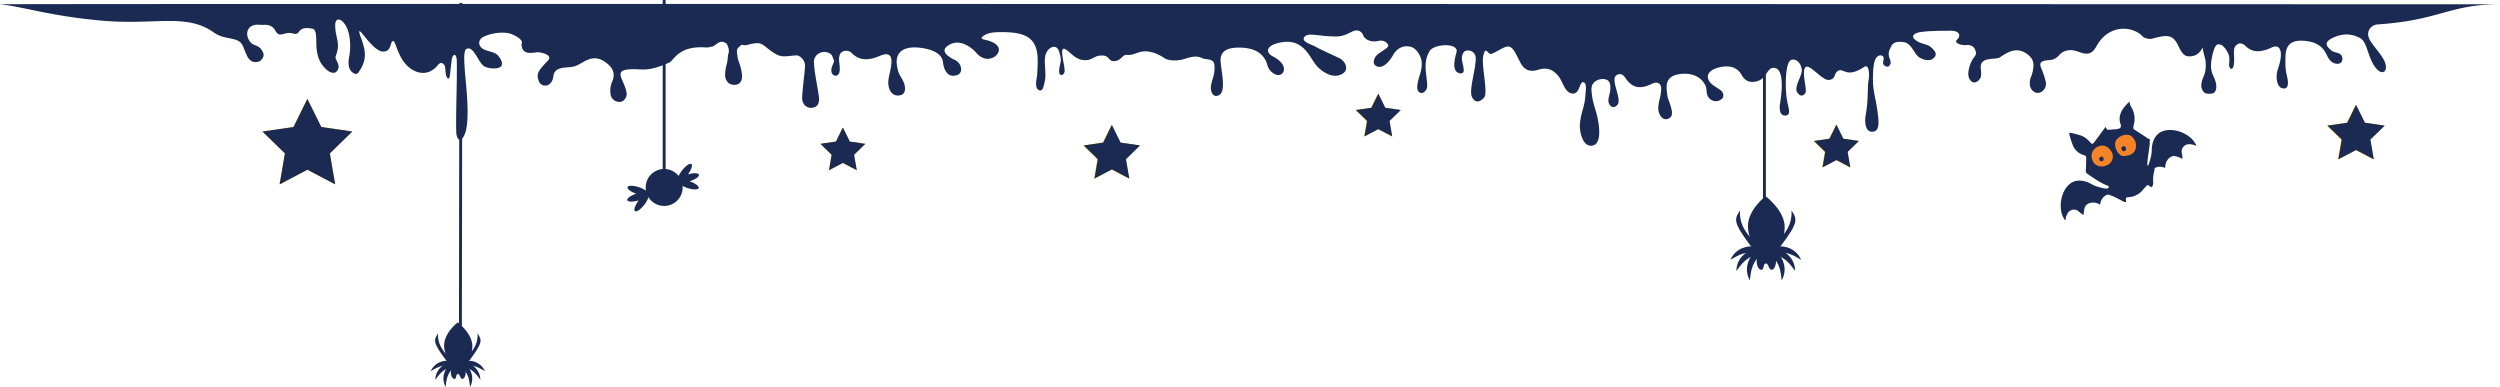 <svg id="a3f54cd2-063f-4ba7-ab79-be6d2cba5a30" data-name="Halloweentop" xmlns="http://www.w3.org/2000/svg" viewBox="0 0 1722.05 266.54"><defs><style>.af5bb67c-b611-4223-a17f-76c494cb5704{fill:#fcc000;}.ee4a2674-0e2b-4cf8-b4d1-9e5d0a5fb2cb{fill:#1a2a52;}.b12821c7-07d3-4f80-8fa8-25b9efb622c5{fill:#f58328;}.a3634e3f-dfc2-4390-ba98-435c7089e6f4,.ad2ded7b-b971-49df-be79-f57ffd14982d{fill:none;}.a3634e3f-dfc2-4390-ba98-435c7089e6f4{stroke:#1a2a52;stroke-miterlimit:10;stroke-width:2px;}</style></defs><g id="ed50af25-5140-4174-b050-da982bbbeca5" data-name="startlight"><polygon id="e9e2a709-70d6-483f-938f-bfe1da15a3a2" data-name="startlight6" class="af5bb67c-b611-4223-a17f-76c494cb5704" points="1622.61 72.19 1628.72 84.56 1642.37 86.55 1632.49 96.18 1634.83 109.77 1622.61 103.35 1610.4 109.77 1612.73 96.18 1602.86 86.55 1616.51 84.56 1622.61 72.19"/><polygon id="bc45fec8-07fd-40c9-b6d2-46953de659dd" data-name="startlight5" class="af5bb67c-b611-4223-a17f-76c494cb5704" points="1264.68 85.87 1269.46 95.56 1280.16 97.11 1272.42 104.66 1274.24 115.31 1264.68 110.28 1255.11 115.31 1256.94 104.66 1249.2 97.11 1259.89 95.56 1264.68 85.87"/><polygon id="b73f65f6-c29f-4900-b4b4-277336d55a62" data-name="startlight4" class="af5bb67c-b611-4223-a17f-76c494cb5704" points="949.13 64.55 953.91 74.24 964.61 75.79 956.87 83.34 958.69 93.99 949.13 88.96 939.56 93.99 941.39 83.34 933.65 75.79 944.34 74.24 949.13 64.55"/><polygon id="aa439285-6f62-4348-acee-7b68ee089d44" data-name="startlight3" class="af5bb67c-b611-4223-a17f-76c494cb5704" points="765.59 86.07 771.6 98.24 785.03 100.19 775.31 109.67 777.61 123.04 765.59 116.72 753.58 123.04 755.88 109.67 746.16 100.19 759.59 98.24 765.59 86.07"/><polygon id="a3e0d6f6-856f-4b70-bb0a-c329d7c00fc1" data-name="startlight2" class="af5bb67c-b611-4223-a17f-76c494cb5704" points="580.58 87.81 585.37 97.5 596.06 99.06 588.32 106.6 590.15 117.26 580.58 112.23 571.01 117.26 572.84 106.6 565.1 99.06 575.8 97.5 580.58 87.81"/></g><path id="f6e33860-837e-44a4-9806-7336b7ee7f96" data-name="Halloweentopscenery" class="ee4a2674-0e2b-4cf8-b4d1-9e5d0a5fb2cb" d="M400.55,43.07c2.45-2.38,3.8-.36,4.45.62.86,2.47.37,4.92,1.22,7.39.78,1.61,1.78,2.61,2.35,0q.65-5.44,1.28-10.87c.15-3.52,3.15-6.52,3.55,0,.27,16.26-.67,32.23-.4,48.49,0,7,4,9,6.58.28,4.38-17.92-4.42-54.14.5-56.71s8,9.41,12.27,12c2.36,1.41,8.73,2.2,11.19.33s-.21-6.37-2.31-8.34c-2.33-2.17-7.72-2.38-10.41-4.45-1.65-1.27-3-3.85-.93-6.46S443,19.69,450,21.69c2.52.72,9.7,4.1,8,7,0,8,7,6.26,10.39,5.89,2.31-.26,11.82,1.64,7.78,5.77C469,47.69,468,49.69,470,54.69a4.68,4.68,0,0,0,7,2c2.22-1.72,2.61-3.51,2.9-5.58,1.06-7.45,9.07-5.33,14.58-6.87s11.43-9,20.15-3.59c6.07,3.77,8.42,8.28,5.71,14.34a15.43,15.43,0,0,0-.76,9.69,6.2,6.2,0,0,0,6,4.08c3.4-.07,5-3.8,4.84-5.58-.31-3.76-2.38-7.43-3.76-11.13-1.49-4,.48-5.37,6-5.76,8.4-.59,11.32,2.4,27.15-4.67C563,40.23,566,29.69,585.4,31.27a8.78,8.78,0,0,0,3-.5c3.56.07,5.59-6.08,10.88-2.08,2.71,5,1.05,6.21.87,8.6-.52,6.92-1.6,5.81-1.93,12.73A7.27,7.27,0,0,0,600.91,56c1.36.94,5.09,1.72,7.19-.11,1.58-1.38,2-4,1.72-6.07-1-8.15-3.12-8.26-3.47-16.42-.06-1.33,1.57-2.7,3.4-4.08a6.59,6.59,0,0,0,3.28.32c12.07-3.38,9.69-.09,20,6.08,5,3,9,1,15,1a7.68,7.68,0,0,1,5.17,8.37c-.51,6.92-1.6,13.81-1.93,20.73-.09,2,.81,4.76,2.68,5.95a6.2,6.2,0,0,0,7.2-.12c1.61-1.34,2-4,1.71-6.06-1-8.15-3.12-16.26-3.47-24.42-.1-2.22,1.64-6.45,6.95-6.85,5.69.4,5.63,3,6.69,5.4s-3,5-1.15,9.56c1.15,1.44,3.31,2.44,4.73-.06s-.2-8.8.11-10.65.44-3.5,2.53-4.51a5.39,5.39,0,0,1,6.2,1.07c5.15,5.16,10.92,5.14,17.94,2.5,2-.76,6.82-3.33,8.73-.12s-.61,10.79-1.36,15.81,1.24,11.57,7.25,11,4-7.58,3-9.58c-2.75-5.51-3.39-4.84-4.39-10.93-1.56-9.59,4.89-14.08,17.42-12.14,7.35,1.14,13.61,3.92,14.27,9.84.7,6.23,3.7,9.23,6.7,9.23,8,0,6-7,4-9s-3-2-4.24-2.72c-4.41-2.53-8.71-6.1-1.65-9.87C760,25.45,767.8,31,771,34.69c6,7,12,4,14,2,2.23-2.23,4-7-5-10-3-1-7.41-1-3.59-3.59,3.59-2.41,8.25-2.41,12.59-2.41,18,0,24.66,5.07,24.53,20.33,0,2.82-.15,5.65-.32,8.47s-1.15,5.42-.68,8.31S815.65,62,817,59.69a30.16,30.16,0,0,0,1.82-8c.25-4.86-.87-9.8-.08-14.58.38-2.26,2.62-6.2,5.94-6.31s4.1,4.78,4.63,7.35c.6,2.88-.66,4.36-1,9s3.67,3.58,3.79.18c0-4.21-3.87-16.52,0-15.06S840,41.69,849,39.69c5-2,4.71-2.8,8.85-2.89,5.15-.11,4.15,3.89,8.15,3.89,5,0,5.74-4.65,8.87-4.32s5.13-.68,8.13-1.68,9-2,18,4c3,2,10,2,15,0,4-1,7-2,11,0,2.16,1.08,7.69,0,8.19,4.22.81,6.78-1.48,9.68-2.26,14.51S935,66.69,939,63.69s1.33-14.67.58-22,3.54-10.5,13.18-10.34c8.54.14,14.75,2.7,18,9.24,1.2,2.38,1,6.45,6.19,9.06,4,2,7.06-1.31,6-5-.94-3.31-5-6-7.26-7.14-5.89-3-4.08-7.38,2.91-9.2,9.25-2.4,15.32-.27,20.42,6.07,4,4.94,5.27,9.5,10.93,13.27,6.86,4.57,11,3,13,2,5.58-2.79,2.54-8.88-1.32-10.84C1016,36,1010,33.54,1004.53,30.52c-2.55-1.4-9.9-3.32-7.22-6.57s9.69-.26,21.69-.26c6,0,9.69-3,12.38-3.85a4.86,4.86,0,0,1,6.25,2.73c1.37,4.12,7,5.05,9.92,4.29,4.45-1.17,6.9,1.28,7.38,2.65.78,2.21-4.93,4.18-7.93,7.18-1.88,1.88-3.66,6.53.74,7.79s8.87-4.82,10.61-8c2.43-4.4,6.93-7.22,12.55-5.53,3.22,1,5.84,5,6.68,8,1,3.42.39,7.37-.73,10.83-2.85,8.83-1.85,10.83-1.08,11.71,1.61,1.84,3.53,1.38,5.23-.88,3-4-3.53-16.66,2.13-26.12,1.87-5.88,20.87-6.88,18.87.12s-2.32,12.49,1,14c2.74,1.25,4,0,4-1.55,0-3.43-2-7.45-1-10.45s2.36-3.45,4.68-3.23a5,5,0,0,1,4.11,3c.74,1.63.46,3.59.29,5.39-.77,7.94-4.52,19.77-2.3,23.81s5.15,3.5,8.19.27-2-22.46-.51-28.85,2.54-2.39,4.54-1.39,9.38-5.47,13-5,5.78,7.3,8.55,12c2.29,3.88,5.93,5.83,11.52,4.07,6.8-2.15,10.79.21,14.17,4.32,3,3.63,4.32,11.43,9.54,12s4.89-8.29,7.56-7.85,1.64,6.21,1.51,8.42c-.51,9.32-3.18,11.72-3.85,21-.25,3.52,1.37,14.55,7.82,14.37,6.73-.18,5.61-11,5.18-14.37-1.29-10.18-4.41-13.81-5-24-.35-6,5.1-7.51,7.32-7.57,5.82-.17,5.86,4,5.61,7.62s-2.71,7.5-.06,10.53c2.13,2.42,4.28.55,5.13-.58,3-4-5-17-1-20s6.35,1.76,7,2.6c4.42,6,9.72,7,17.62,3.13,4.54-2.25,6.63.62,6.4,3.86-.48,7-1.3,5.06-2,12.09-.43,4.28,2.46,9.21,6,8.32,4-1,4-4,2.5-9-1.9-6.32-2-4.08-2.67-10.65-.52-5.29.45-10.23,9.2-11.36,8.21-1.06,14.73,2,17.5,8.05,1,2.15.4,4.81,1.47,6.95a6.19,6.19,0,0,0,9,2.7c3-1.7,1.75-5.27,0-6.49-3.06-2.21-5.43-3.33-7.06-5.21-4.34-5-.63-9.32,7-10.81,6.93-1.36,11.78.53,14.51,5.51,2.66,4.81,6.46,5.3,10.46,4.3,7.25-1.81,7-11,13-9s4,18,3,24,.68,8.89,3.86,8.59c3.39-.32,2.26-4.37,1.44-7.91-2-8.42-1.61-20.94-.29-25.92,1-3.76,2-4.71,4-4.73,3,0,4.88,3,5.32,4.59.64,2.38,1.42,2.89-1.36,9.38-3,7-1.69,8.31,0,10,1,1,2.66,1.45,4.33-.77s-2.67-14.16,0-17.7,11.76,9.55,16.72,8.51,2.65-4.84,6.3-6.44,5.65,5.4,17.53-2.49c3.67-2.44,3.71,6,3.12,8.89-1,5,0,13-2,24-1.07,5.9,0,13,5.73,11.56,4-1,3.27-7.56,2.27-14.56-1.58-11-3.26-13.31-3-24s2-12,3-13,3-1.32,4,0c1.42,1.86-2,5,1.85,6.71,1.08.48,2.51.2,3.15-1.71,1-3-3.07-5.07,0-11,1-2,2-5,9.14-4,5.67.81,7.08,8.34,10.88,10.61,2.1,1.25,6.86,3.22,9.92.29s-.18-5.65-2-7.39c-2.06-1.92-6.56-2.35-9.22-3.94s-5-3.88-.83-5.74,20.72-1.56,23.5-1.69c3.66-.17,8.66,1.83,4.35,6.37-2.17,2.09,3.28,3.88,6.28,3.54,2-.22,6-.08,6.91,5.12.34,2-1.9,3.49-2.88,5.8a22.31,22.31,0,0,0-2.3,7.52c-.7,4.48,2.41,9.28,6.3,6.48s2-7,2.18-10.26c.37-6.66,10-4.45,12.93-6.09s10.13-8,17.87-3.18c5.38,3.34,6.29,7,5,12.71-1,4.82-2,3.72-2,8.82,0,3,2.7,6.39,6,6s5.77-4.09,5-7.56a61.21,61.21,0,0,0-3.33-9.87c-1.32-3.55.43-4.76,5.32-5.1,7.45-.53,6.19-4.84,12-6.47s9.83,2,14,2c4,0,5.68-3,7.18-5.6,8.82-15.4,25.38-13.2,31.6-6.2,1,1.13,4.7,2,6.44,1.48,10.71-3,14.29-2.65,17.78,4.32,2,4,3.58,7.7,7.29,7.83,4.71.17,7.71-1.83,9.75-6.08.37,3.35,1.75,7.13,2,9.25,1,10-2.6,10.62-2.9,16.75a6.45,6.45,0,0,0,2.38,5.28c1.21.84,5.33.77,6.38-.1,1.42-1.19,1.75-3.58,1.52-5.38-.93-7.23-5.85-7.66-2.38-21.55,2-8,3.92-6.34,5.46-6.17s4.17,3.78,5.11,5.95,1,3.4.69,7.31,2.87,5,3.31-.05-.23-6.31.1-9.44c.14-1.43.15-2.41,2.24-4s4.58,0,5.5.94c4.56,4.58,9.68,4.56,15.91,2.22,1.8-.67,5.79-3.44,7.73-.1s.27,9.76-1.2,14c-1.85,5.33-.85,13.33,4.15,13.33,4,0,2.71-6.17,2-9-1-4-1-7-.93-12.78.09-8.61,4.32-12.48,15.44-10.76,6.51,1,10.29,4,12.65,8.72.94,1.88,2.84,6.82,7.84,6.82,2.24,0,4-2,3-5s-5.11-2.54-7-4c-3.57-2.75-5.94-5.65.43-8.77,6.57-3.23,12.57-3.23,18.57-.23,3.12,1.56,4,4,6.64,11.67,4.47,13,10.22,13.75,11.36,10.33,2-6-7-14-10.68-20.17s1.16-10.7,5-10.95c43.45-2.88,49.32-13.88,84.45-13.88,9,0-1728.13-.53-1722,0C114.5,3.05,133.82,9.82,170,12.87s57.36-5.4,76.27,8.22c7.58,5.46,16.61,2.2,19.74,9.09,1.1,2.41,1.91,4.81,3.11,7.22,1.65,3.29,4.59,4.92,8.65,3.29,3.94-3.37,2.56-5.65,1-8-2-3-5.45-2.71-7.29-4.83-4.9-5.64-2.36-13.35,6.37-12.19,2.65.35,7.6-1.44,10.68,4.17,3,5.44,6.08,0,12.15,1.8,5.74,1.7,2-5.87,13.94-3.15,4.62,3.54-1.85,17.2,8.15,27.2,2,2,5,4,7.49,2.48C334.77,43.69,329,40,330,37.23c3.77-9.64-.58-12.31-.33-22,.05-1.8,1.07-4.49,4.27-2.54,2.1,1.72,3.8,4.05,5.1,9a40.05,40.05,0,0,1,.44,14.77c-.74,4.27-1.37,8.07,1.26,11.27,1,1,3.49,3.07,5,.54,7-9.54,4.17-16.77,1-25.54-3-10,8,11,15.68,11.35,6.32.29,4.92-7.17,7.12-7.26S373,42.69,385,47.69C394.85,51.79,400.55,43.07,400.55,43.07Z" transform="translate(-98.75 1.44)"/><g id="aeed2628-40cf-4040-b1e1-3ce799c53a39" data-name="Halloweentopcharacter"><polygon id="a61d8464-ac05-43a8-a4f6-55a3076abac0" data-name="star6" class="ee4a2674-0e2b-4cf8-b4d1-9e5d0a5fb2cb" points="1622.92 72.17 1629.03 84.54 1642.68 86.52 1632.8 96.15 1635.13 109.75 1622.92 103.33 1610.71 109.75 1613.04 96.15 1603.16 86.52 1616.82 84.54 1622.92 72.17"/><g id="e43d5ef2-105c-4518-b6e3-006af66fee41" data-name="bat"><path id="f13c607c-024f-4f96-b3ae-d3a71e40b69f" data-name="batbody" class="ee4a2674-0e2b-4cf8-b4d1-9e5d0a5fb2cb" d="M1577.81,112.11c.15-1.67.23-3.22.43-4.75.41-3.21.88-6.42,1.31-9.63a6.53,6.53,0,0,0-.09-1.07,2.08,2.08,0,0,1,.08-.94c.41-.81.26-1.28-.68-1.46a1.93,1.93,0,0,1-.62-.35c-2.61-1.72-5.18-3.49-7.84-5.14-2.34-1.45-2.45-1.52-1.85-4.22a16,16,0,0,0-.79-10.49c-.82-1.77-2.21-3.32-2.09-5.61a31.38,31.38,0,0,0-4.72,5.33c-2,3.11-2.84,6.5-1.52,10.21.71,2,0,3.06-2.09,3.44-1.42.25-2.88.22-4.31.39-1.67.19-3.38.59-3.8-2-2.71,3.68-5.24,7.1-7.77,10.51-1.2,1.64-1.72,1.68-3,.19a15.8,15.8,0,0,0-6.25-4.59,61.15,61.15,0,0,0-6.61-1.75c-1.34-.33-1.77.1-1.37,1.41.67,2.19,1.3,4.39,2.14,6.52a11.32,11.32,0,0,0,7.66,7.24c1.48.42,1.8.91,1.76,2.44-.08,2.73-.13,5.46-.3,8.18a2.38,2.38,0,0,0,1.19,2.39c4.48,3,8.85,6.26,14,8.13a1.26,1.26,0,0,1,.66,1,1.39,1.39,0,0,1-.79.88,17.68,17.68,0,0,1-2.52.41c-1,0-1,3,2.63,3.68.81.26,1.61.54,2.41.84,3.07,1.15,5.91,2.89,8.87,4.33a3.91,3.91,0,0,0,1.25.13,5.35,5.35,0,0,0,0-1.13c-.31-1.65,0-2.19,1.69-2.26a13.54,13.54,0,0,0,9.9-5c.83-1,1.7-1.91,2.56-2.86.47-.51,1-.7,1.56-.15,1.64,1.6,2.63,1.32,3-1.31a2.59,2.59,0,0,0,.06-.83,18.88,18.88,0,0,1,.56-7.19c.51-3.22,1.51-9.22-2.12-6.21C1579.83,111.45,1579,113.69,1577.81,112.11Z" transform="translate(-98.75 1.44)"/><g id="b59cae7f-583a-4d0f-8ab6-ebc345eed0ac" data-name="lefteye"><path id="ada1d3da-3ab8-4145-889f-c58cf3886362" data-name="eyebackground" class="b12821c7-07d3-4f80-8fa8-25b9efb622c5" d="M1543.73,99.59c-3.86,1.85-5.49,5.85-3.3,10.19,1.63,3.21,5.85,4.43,9.42,2.66a6.57,6.57,0,0,0,3.78-8.6C1551.41,99.38,1547.57,97.74,1543.73,99.59Z" transform="translate(-98.75 1.44)"/><path id="a3c690d0-a658-48f9-8a34-0b35da11291a" data-name="eye" class="ee4a2674-0e2b-4cf8-b4d1-9e5d0a5fb2cb" d="M1545.72,106.66a1.4,1.4,0,0,0-.8,2,1.51,1.51,0,0,0,2.08.86c.82-.42,1-1.35.52-2.42C1547.11,106.24,1546.46,106.33,1545.72,106.66Z" transform="translate(-98.75 1.44)"/></g><g id="b683ad79-de2c-4a7a-b7a2-eedd6b881874" data-name="righteye"><path id="a864de75-3d5a-4344-a558-36a615affa44" data-name="eyebackground" class="b12821c7-07d3-4f80-8fa8-25b9efb622c5" d="M1564.62,91.48a8.64,8.64,0,0,0-7.93,3.31,3.7,3.7,0,0,0-.88,1.81,9.63,9.63,0,0,0,3,8.35,4,4,0,0,0,3.91,1c.63-.13,1.27-.18,1.89-.32,5.33-1.19,6.39-6,4.8-10.16C1568.3,93.68,1567.14,91.78,1564.62,91.48Z" transform="translate(-98.75 1.44)"/><path id="a12c1a7b-5c97-4668-a9ec-cb61e5d25c85" data-name="eye" class="ee4a2674-0e2b-4cf8-b4d1-9e5d0a5fb2cb" d="M1561,99.42a1.56,1.56,0,0,0-.77,2.31c.46.8,1.1,1.28,2.09.81a1.57,1.57,0,0,0,.65-2.34A1.35,1.35,0,0,0,1561,99.42Z" transform="translate(-98.75 1.44)"/></g><path id="ea1a8ce8-16b4-45aa-97e8-72e7a5a6d67a" data-name="rightbatbodywing" class="ee4a2674-0e2b-4cf8-b4d1-9e5d0a5fb2cb" d="M1609.35,95.13c-5.2-5.86-14.45-8.46-20.73-6.25-5.79,2-7.68,8.12-7.7,13,0,3.51-1.18,7.83-3.53,13.71s.13,6.51,1.36,3.45c4.4-8.68,11.46-4.73,11.46-4.73s-.44-5.78,4.53-8c2.45-1.11,7.31,1.73,7.31,1.73a16.29,16.29,0,0,0-.31-3.54,5.05,5.05,0,0,1,4.81-6.6c3.51,0,4.75,1.32,5,1S1610,95.89,1609.35,95.13Z" transform="translate(-98.75 1.44)"/><path id="adf6b279-031f-4941-a14a-272a2bdb1ea9" data-name="leftbatbodywing" class="ee4a2674-0e2b-4cf8-b4d1-9e5d0a5fb2cb" d="M1519.19,146.55c-2.47-7.44-.08-16.75,5-21.08,4.66-4,10.87-2.58,15.09-.16,3,1.74,7.37,2.9,13.63,3.81s5.58,3.37,2.3,2.91c-9.71-.55-9.82,7.54-9.82,7.54s-4.79-3.27-9.22-.1c-2.19,1.57-2.17,7.19-2.17,7.19a16.76,16.76,0,0,1-2.91-2,5,5,0,0,0-8.12.85c-1.75,3.05-1.24,4.78-1.61,4.81S1519.51,147.52,1519.19,146.55Z" transform="translate(-98.75 1.44)"/></g><polygon id="af60dc5f-aaa6-46bd-93ae-db365f870650" data-name="star5" class="ee4a2674-0e2b-4cf8-b4d1-9e5d0a5fb2cb" points="1264.99 85.84 1269.77 95.53 1280.47 97.09 1272.73 104.63 1274.55 115.29 1264.99 110.26 1255.42 115.29 1257.25 104.63 1249.51 97.09 1260.2 95.53 1264.99 85.84"/><g id="e86b1fde-24f5-4a16-a5c2-e411bc282aa1" data-name="spider2"><path id="ba42f323-0665-454e-b69a-034c60786730" data-name="leftleg4" class="ee4a2674-0e2b-4cf8-b4d1-9e5d0a5fb2cb" d="M1306.44,173.11c-3.08,3.41-6.73,10.67-2.37,18.57.79-6,1-11,6.57-16.79C1314.11,171.29,1309.52,169.7,1306.44,173.11Z" transform="translate(-98.75 1.44)"/><path id="bda2e314-7b6f-4924-b26e-122d44fd2281" data-name="leftleg3" class="ee4a2674-0e2b-4cf8-b4d1-9e5d0a5fb2cb" d="M1306.17,170.3c-4.38,1.4-11.18,5.85-11.37,14.88,3.7-4.82,6.35-9,14.1-11.24C1313.71,172.57,1310.54,168.89,1306.17,170.3Z" transform="translate(-98.75 1.44)"/><path id="b29b7f13-3698-4613-bfdb-74dc6a927689" data-name="leftleg2" class="ee4a2674-0e2b-4cf8-b4d1-9e5d0a5fb2cb" d="M1307,168.26c-4.58-.42-12.58,1-16.29,9.24,5.29-3,9.38-5.81,17.38-4.81C1313,173.31,1311.52,168.68,1307,168.26Z" transform="translate(-98.75 1.44)"/><path id="bf73d971-f7f0-44e7-ba01-117536067c42" data-name="leftleg1" class="ee4a2674-0e2b-4cf8-b4d1-9e5d0a5fb2cb" d="M1307.35,164.52c-3-2-11-10-10-21-4,6-5,8,7,24,.51.69,2.42,2.58,4,1C1309.35,167.52,1308.59,165.35,1307.35,164.52Z" transform="translate(-98.75 1.44)"/><path id="a82c98d9-0d08-4158-8002-e8c050385a82" data-name="righleg4" class="ee4a2674-0e2b-4cf8-b4d1-9e5d0a5fb2cb" d="M1323.65,173.11c3.08,3.41,6.73,10.67,2.37,18.57-.78-6-1-11-6.57-16.79C1316,171.29,1320.57,169.7,1323.65,173.11Z" transform="translate(-98.75 1.44)"/><path id="ae94b928-2ea0-4c06-b511-348be9226ff1" data-name="righleg3" class="ee4a2674-0e2b-4cf8-b4d1-9e5d0a5fb2cb" d="M1323.92,170.3c4.38,1.4,11.18,5.85,11.37,14.88-3.7-4.82-6.35-9-14.1-11.24C1316.38,172.57,1319.55,168.89,1323.92,170.3Z" transform="translate(-98.75 1.44)"/><path id="a821a8bb-d26b-41de-9eaf-9a306fd83bb8" data-name="righleg2" class="ee4a2674-0e2b-4cf8-b4d1-9e5d0a5fb2cb" d="M1323.15,168.26c4.57-.42,12.57,1,16.28,9.24-5.29-3-9.38-5.81-17.38-4.81C1317.09,173.31,1318.57,168.68,1323.15,168.26Z" transform="translate(-98.75 1.44)"/><path id="a74c366c-7aa9-4330-a4d4-9a8e87d8290d" data-name="righleg1" class="ee4a2674-0e2b-4cf8-b4d1-9e5d0a5fb2cb" d="M1322.74,164.52c3-2,11-10,10-21,4,6,5,8-7,24-.51.69-2.41,2.58-4,1C1320.74,167.52,1321.5,165.35,1322.74,164.52Z" transform="translate(-98.75 1.44)"/><path id="b35688bc-4402-46b9-8514-444f42f073ed" data-name="spiderbody" class="ee4a2674-0e2b-4cf8-b4d1-9e5d0a5fb2cb" d="M1323.07,170.22c2-3.27,5-7.87,5-15.28,0-11.44-13.14-21.25-13.14-21.25s-12.18,9.26-12.19,20.7c0,7.37,4.33,13.64,5.33,15.83s1.41,3.67,1,5.46c-1,4.37.59,8.74,3,8.74,2,0,1-4.37,3-4.37s2,4.37,4,4.37,4-4.37,2.6-9.83C1321.5,173.62,1321.83,172.26,1323.07,170.22Z" transform="translate(-98.75 1.44)"/></g><line id="b668e704-78b2-4a93-b201-990f71bfe345" data-name="spiderline2" class="a3634e3f-dfc2-4390-ba98-435c7089e6f4" x1="1215.37" y1="3" x2="1215.37" y2="158.13"/><polygon id="a3afda53-1177-4198-9e09-826e5ce03896" data-name="star4" class="ee4a2674-0e2b-4cf8-b4d1-9e5d0a5fb2cb" points="949.44 64.52 954.22 74.21 964.91 75.77 957.18 83.31 959 93.97 949.44 88.94 939.87 93.97 941.7 83.31 933.96 75.77 944.65 74.21 949.44 64.52"/><polygon id="ad0b2b02-2095-4c5c-b432-911b12212b4e" data-name="star3" class="ee4a2674-0e2b-4cf8-b4d1-9e5d0a5fb2cb" points="765.9 86.05 771.91 98.22 785.34 100.17 775.62 109.64 777.91 123.02 765.9 116.7 753.89 123.02 756.18 109.64 746.47 100.17 759.9 98.22 765.9 86.05"/><polygon id="e48f78fd-dd1e-4200-aa97-1ce7490f14a8" data-name="star2" class="ee4a2674-0e2b-4cf8-b4d1-9e5d0a5fb2cb" points="580.58 87.81 585.37 97.5 596.06 99.06 588.32 106.6 590.15 117.26 580.58 112.23 571.01 117.26 572.84 106.6 565.1 99.06 575.8 97.5 580.58 87.81"/><path id="bf7bc68f-43e0-48a8-971e-d25a170f6288" data-name="candy" class="ee4a2674-0e2b-4cf8-b4d1-9e5d0a5fb2cb" d="M573.74,123.41c4-1.22,6.82-3.24,6.43-4.52s-3.71-1.34-7.53-.24c2.32-3.18,3.36-6.29,2.33-7.08s-4,1.21-6.51,4.51a20.32,20.32,0,0,0-2.25,3.69,12.72,12.72,0,0,0-22.5,10.09,18.12,18.12,0,0,0-4.73-2.31c-3.94-1.33-7.49-1.37-7.92-.09s2.2,3.22,5.9,4.55c-3.78,1.23-6.48,3.17-6.1,4.42s3.9,1.34,7.85.14c-2.49,3.3-3.64,6.61-2.58,7.42s4-1.2,6.51-4.51a16.7,16.7,0,0,0,2.79-5.1,12.72,12.72,0,0,0,23.5-7.72,21.83,21.83,0,0,0,3.2,1.36c3.94,1.33,7.48,1.37,7.91.09S577.65,124.74,573.74,123.41Z" transform="translate(-98.75 1.44)"/><line id="b19bbb38-7452-487c-889d-66eea8a336f8" data-name="candyline1" class="a3634e3f-dfc2-4390-ba98-435c7089e6f4" x1="457.49" x2="457.49" y2="129.13"/><g id="a01f30be-0452-4632-a5f7-5ea661c41119" data-name="spider1"><path id="a6f7099b-e8a7-4be9-91c3-68a5ac56c67e" data-name="leftleg4" class="ee4a2674-0e2b-4cf8-b4d1-9e5d0a5fb2cb" d="M407.52,250.86a12.22,12.22,0,0,0-1.82,14.24c.6-4.61.74-8.42,5-12.87C413.4,249.47,409.88,248.25,407.52,250.86Z" transform="translate(-98.75 1.44)"/><path id="e2e5595a-2b1f-411a-803e-a8f11664a365" data-name="leftleg3" class="ee4a2674-0e2b-4cf8-b4d1-9e5d0a5fb2cb" d="M407.31,248.71a12.23,12.23,0,0,0-8.72,11.41c2.84-3.7,4.87-6.92,10.82-8.62C413.09,250.45,410.66,247.63,407.31,248.71Z" transform="translate(-98.75 1.44)"/><path id="e1fbcabe-9c0d-4d32-8a26-46d7ff76f436" data-name="leftleg2" class="ee4a2674-0e2b-4cf8-b4d1-9e5d0a5fb2cb" d="M407.9,247.15a12.2,12.2,0,0,0-12.48,7.08c4.05-2.29,7.19-4.46,13.32-3.69C412.54,251,411.41,247.47,407.9,247.15Z" transform="translate(-98.75 1.44)"/><path id="aeb98f03-c5e2-40a9-bee1-37075c4c06c0" data-name="leftleg1" class="ee4a2674-0e2b-4cf8-b4d1-9e5d0a5fb2cb" d="M408.21,244.28c-2.3-1.54-8.43-7.67-7.67-16.11-3.06,4.6-3.83,6.14,5.37,18.41.4.52,1.86,2,3.07.76C409.74,246.58,409.17,244.91,408.21,244.28Z" transform="translate(-98.75 1.44)"/><path id="ae5abb38-ba0b-4b7f-819f-7cadb06840f6" data-name="righleg4" class="ee4a2674-0e2b-4cf8-b4d1-9e5d0a5fb2cb" d="M420.71,250.86a12.24,12.24,0,0,1,1.82,14.24c-.6-4.61-.75-8.42-5-12.87C414.83,249.47,418.35,248.25,420.71,250.86Z" transform="translate(-98.75 1.44)"/><path id="a717ad09-bb3b-4b7e-8889-dd0c448cd7dc" data-name="righleg3" class="ee4a2674-0e2b-4cf8-b4d1-9e5d0a5fb2cb" d="M420.92,248.71a12.23,12.23,0,0,1,8.72,11.41c-2.84-3.7-4.87-6.92-10.82-8.62C415.14,250.45,417.57,247.63,420.92,248.71Z" transform="translate(-98.75 1.44)"/><path id="a5929a4a-3a98-4dac-804a-8ad06ffe3940" data-name="righleg2" class="ee4a2674-0e2b-4cf8-b4d1-9e5d0a5fb2cb" d="M420.33,247.15a12.2,12.2,0,0,1,12.48,7.08c-4.05-2.29-7.19-4.46-13.32-3.69C415.68,251,416.81,247.47,420.33,247.15Z" transform="translate(-98.75 1.44)"/><path id="bdc8dee2-d999-4013-922c-fdffb87780e3" data-name="righleg1" class="ee4a2674-0e2b-4cf8-b4d1-9e5d0a5fb2cb" d="M420,244.28c2.3-1.54,8.43-7.67,7.67-16.11,3.06,4.6,3.83,6.14-5.37,18.41-.4.52-1.86,2-3.07.76C418.48,246.58,419.06,244.91,420,244.28Z" transform="translate(-98.75 1.44)"/><path id="b42b9627-bfb4-4d3b-a8a9-96fa90edf3fe" data-name="spiderbody" class="ee4a2674-0e2b-4cf8-b4d1-9e5d0a5fb2cb" d="M420.27,248.65c1.54-2.51,3.83-6,3.84-11.72,0-8.78-10.08-16.29-10.08-16.29s-9.34,7.1-9.36,15.87c0,5.65,3.33,10.46,4.1,12.14a6.14,6.14,0,0,1,.77,4.19c-.77,3.35.45,6.69,2.3,6.69,1.53,0,.76-3.34,2.3-3.34s1.53,3.34,3.06,3.34,3.07-3.34,2-7.53C419.06,251.26,419.32,250.21,420.27,248.65Z" transform="translate(-98.75 1.44)"/></g><line id="a871a191-8e48-4fd5-82c0-7359104d5a25" data-name="spiderline1" class="a3634e3f-dfc2-4390-ba98-435c7089e6f4" x1="317.45" y1="2" x2="317.14" y2="227.89"/><g id="bc1939d9-cc0b-46f4-aac9-8327f9f8f567" data-name="star1"><rect id="a9365204-7f02-4657-a5f0-e617707b3218" data-name="star1 area" class="ad2ded7b-b971-49df-be79-f57ffd14982d" x="166.73" y="52.54" width="90" height="90"/><polygon id="b35657fc-9f04-4dd4-8a78-f729d5017897" data-name="startlight1" class="af5bb67c-b611-4223-a17f-76c494cb5704" points="211.73 68.09 221.3 87.48 242.69 90.59 227.21 105.67 230.86 126.98 211.73 116.92 192.6 126.98 196.25 105.67 180.77 90.59 202.16 87.48 211.73 68.09"/><polygon id="bb0a5314-9e06-4b46-98d0-a858a3005fad" data-name="star1" class="ee4a2674-0e2b-4cf8-b4d1-9e5d0a5fb2cb" points="211.73 68.09 221.3 87.48 242.69 90.59 227.21 105.67 230.86 126.98 211.73 116.92 192.6 126.98 196.25 105.67 180.77 90.59 202.16 87.48 211.73 68.09"/></g></g></svg>